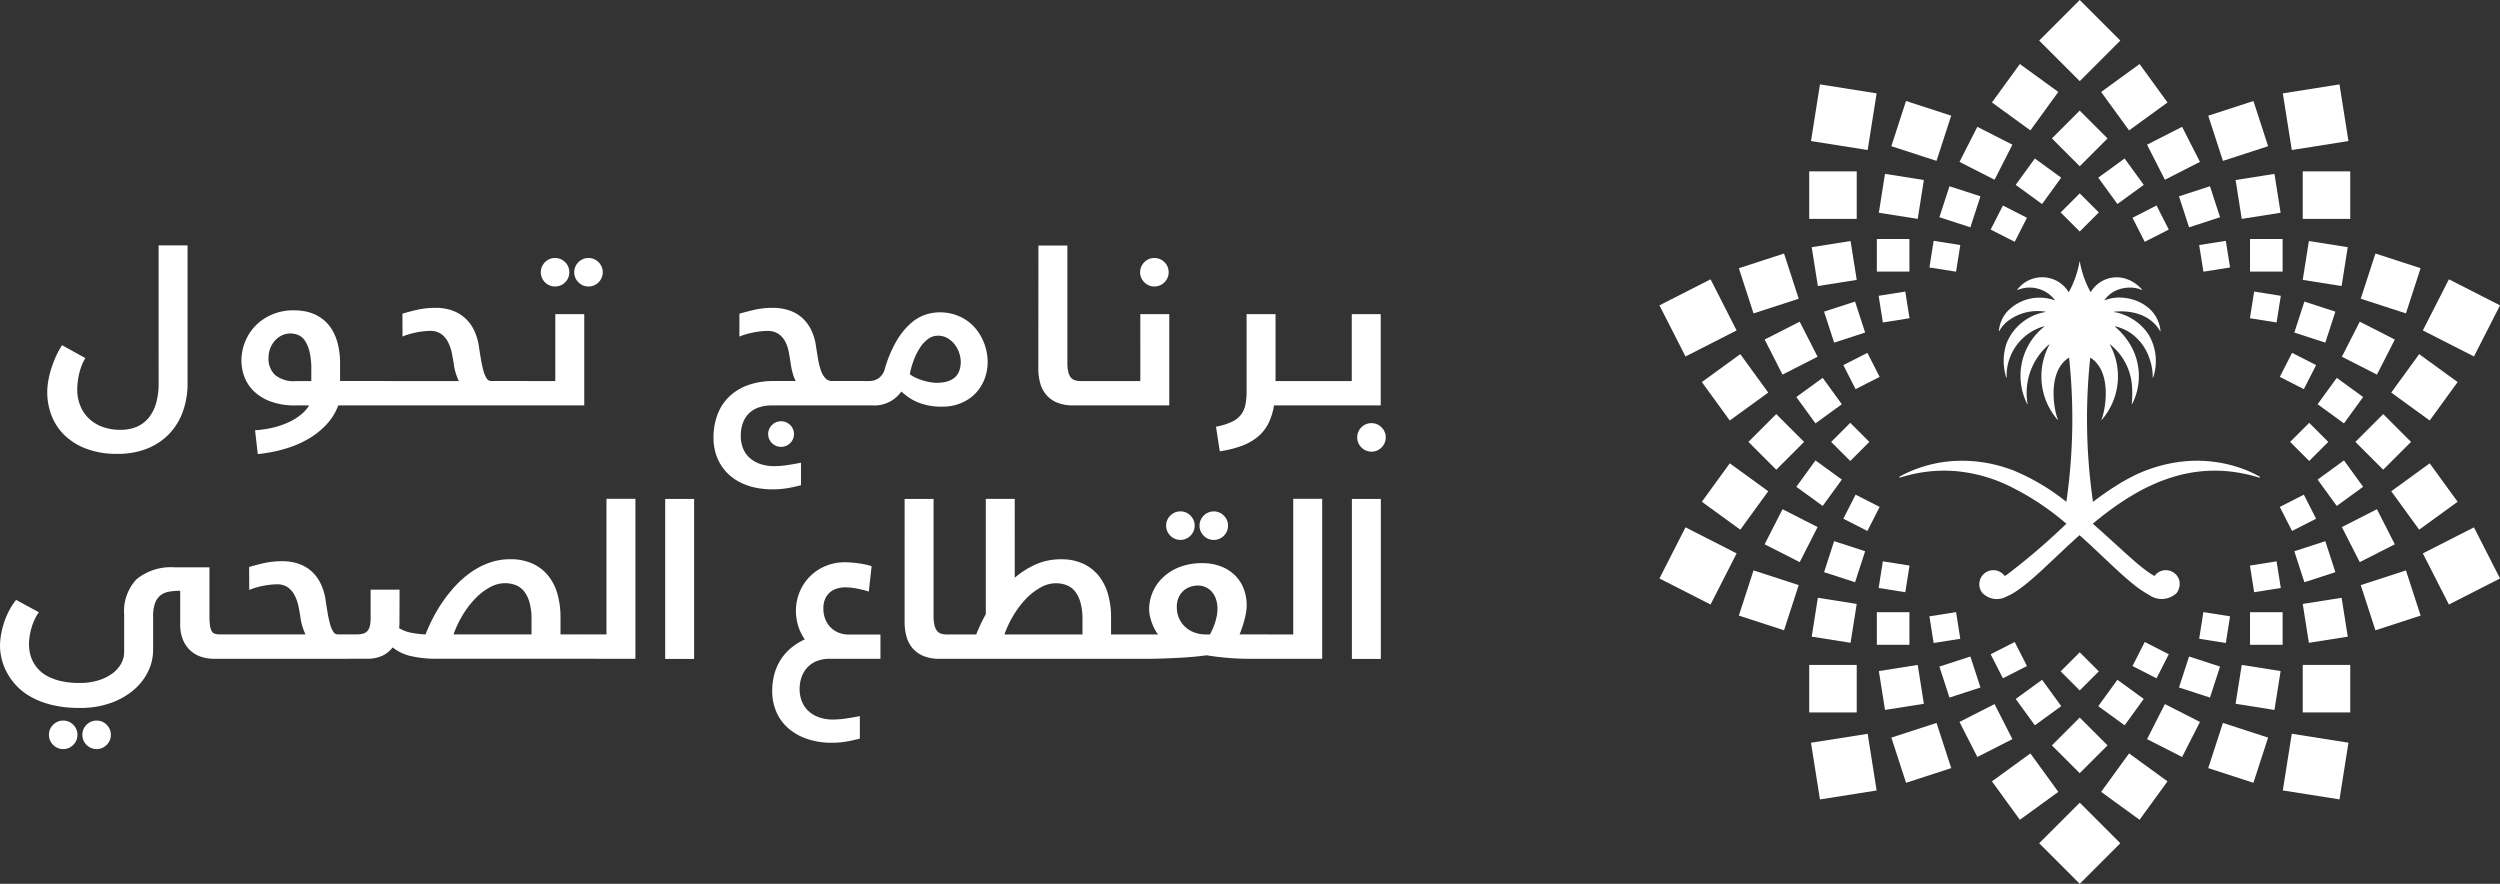 <svg xmlns="http://www.w3.org/2000/svg" width="197.325" height="69.759" viewBox="0 0 197.325 69.759">
  <rect x="0" y="0" width="197.325" height="69.759" fill="#333333" stroke="none"/>
  <g id="Group_3625" data-name="Group 3625" transform="translate(-14374.868 517)">
    <g id="Group_2829" data-name="Group 2829" transform="translate(14505.848 -517)">
      <path id="Path_2113" data-name="Path 2113" d="M-247.994-240.4a9.192,9.192,0,0,0-1.773-.768,10.561,10.561,0,0,0-4.876-.357,11.824,11.824,0,0,0-2.11.545l-.211.076a11.706,11.706,0,0,0-1.118.5q-.477.243-.953.529a23.13,23.13,0,0,0-2.125,1.462,45.708,45.708,0,0,1-.22-11.36.018.018,0,0,1,.027-.012c1.685,1.063,1.212,4.03.859,4.877-.006.017.019.028.031.015a5.247,5.247,0,0,0,.642-5.921c-.01-.015.012-.03.027-.019a4.882,4.882,0,0,1,.76.775,4.615,4.615,0,0,1,.953,2.521,7.345,7.345,0,0,1,0,1.139q-.009.134-.02.254c0,.012.01.016.02.013s.009,0,.012-.006a4.868,4.868,0,0,0-.012-4.436,5.547,5.547,0,0,0-.953-1.306c-.119-.121-.245-.243-.38-.362a.017.017,0,0,1,.015-.03c.127.032.247.067.365.109a3.579,3.579,0,0,1,.953.5,3.985,3.985,0,0,1,1.329,1.792,4.542,4.542,0,0,1,.308,1.64.017.017,0,0,0,.033,0,4.088,4.088,0,0,0-.341-3.351,3.952,3.952,0,0,0-1.329-1.285,4.276,4.276,0,0,0-.953-.427,2.962,2.962,0,0,0-.456-.1c-.019,0-.016-.03,0-.033.157-.015.308-.022.452-.025a4.658,4.658,0,0,1,.953.078,3.484,3.484,0,0,1,1.329.526,2.8,2.8,0,0,1,.891.955c.009.016.033.006.032-.011a2.688,2.688,0,0,0-.924-1.8,3.387,3.387,0,0,0-1.329-.7,3.788,3.788,0,0,0-.953-.137,3.006,3.006,0,0,0-1.19.213.016.016,0,0,1-.019-.024,2.245,2.245,0,0,1,1.209-.859,2.759,2.759,0,0,1,.953-.113,2.145,2.145,0,0,1,.781.184.017.017,0,0,0,.02-.025,2.987,2.987,0,0,0-.8-.65,2.54,2.54,0,0,0-.953-.311,2.388,2.388,0,0,0-2.295,1.139.015.015,0,0,1-.027,0c-.11-.2-.217-.418-.316-.648a7.6,7.6,0,0,1-.521-1.735.014.014,0,0,0-.028,0,7.638,7.638,0,0,1-.523,1.743,6.662,6.662,0,0,1-.315.641.015.015,0,0,1-.027,0,2.453,2.453,0,0,0-4.046-.178.016.016,0,0,0,.018.025,2.5,2.5,0,0,1,2.943.788.016.016,0,0,1-.02.024,3.5,3.5,0,0,0-3.777.937,2.672,2.672,0,0,0-.617,1.485c0,.017.022.027.03.011a2.677,2.677,0,0,1,.587-.72,3.853,3.853,0,0,1,3.04-.815c.019,0,.023.03,0,.033a4.024,4.024,0,0,0-3.042,2.439,4.377,4.377,0,0,0-.035,2.726.016.016,0,0,0,.032,0c0-.025,0-.05,0-.075a4.039,4.039,0,0,1,2.953-3.968.017.017,0,0,1,.014.03,4.949,4.949,0,0,0-1.345,6.1.017.017,0,0,0,.032-.007,5.017,5.017,0,0,1,1.693-4.688c.014-.01.036,0,.027.019a5.243,5.243,0,0,0,.642,5.921c.012.014.037,0,.03-.015-.351-.848-.825-3.814.86-4.877a.017.017,0,0,1,.025.012,45.661,45.661,0,0,1-.218,11.361,17.162,17.162,0,0,0-4.2-2.488c-.174-.066-.346-.126-.516-.181a11.069,11.069,0,0,0-3.963-.564,10.24,10.24,0,0,0-4.093,1.036c-.159.08-.293.153-.4.213a.04.04,0,0,0,.035.071c.122-.038.243-.072.364-.106a11.3,11.3,0,0,1,4.093-.4,12.171,12.171,0,0,1,3.963,1.07,20.912,20.912,0,0,1,4.718,3.076,51.646,51.646,0,0,1-4.718,4.042c-.051.029-.1.059-.151.083a1.1,1.1,0,0,0-1.14-.429,1.1,1.1,0,0,0-.828.818,1.073,1.073,0,0,0,.216.955,1.581,1.581,0,0,0,1.9.278c1.384-.582,3.107-2.418,5.224-4.358.176-.162.354-.323.537-.486.182.161.359.323.536.484.958.878,1.835,1.735,2.639,2.465.33.3.647.578.953.827a8.323,8.323,0,0,0,1.329.923,1.723,1.723,0,0,0,2.11-.046c.033-.028.066-.055.1-.088a1.239,1.239,0,0,0,.216-.955,1.081,1.081,0,0,0-.313-.542,1.1,1.1,0,0,0-.514-.276,1.1,1.1,0,0,0-1.139.429,3.844,3.844,0,0,1-.457-.279,15.486,15.486,0,0,1-1.329-1.074c-.3-.262-.618-.55-.953-.855-.653-.594-1.369-1.252-2.131-1.918a26.564,26.564,0,0,1,2.131-1.614c.312-.21.629-.414.953-.607.431-.258.875-.5,1.329-.713a13.409,13.409,0,0,1,2.11-.809,11.133,11.133,0,0,1,4.876-.3,12.048,12.048,0,0,1,1.738.409.04.04,0,0,0,.035-.071" transform="translate(295.381 278.027)" fill="#fff"/>
      <rect id="Rectangle_571" data-name="Rectangle 571" width="4.528" height="4.528" transform="translate(29.972 66.557) rotate(-45)" fill="#fff"/>
      <rect id="Rectangle_572" data-name="Rectangle 572" width="3.75" height="3.75" transform="translate(6.267 48.589) rotate(-71.995)" fill="#fff"/>
      <rect id="Rectangle_573" data-name="Rectangle 573" width="3.106" height="3.106" transform="matrix(0.156, -0.988, 0.988, 0.156, 17.317, 16.792)" fill="#fff"/>
      <rect id="Rectangle_574" data-name="Rectangle 574" width="3.106" height="3.106" transform="translate(54.93 34.879) rotate(-45)" fill="#fff"/>
      <rect id="Rectangle_575" data-name="Rectangle 575" width="3.106" height="3.106" transform="translate(53.865 28.157) rotate(-63.006)" fill="#fff"/>
      <rect id="Rectangle_576" data-name="Rectangle 576" width="3.106" height="3.106" transform="translate(17.318 52.967) rotate(-9.003)" fill="#fff"/>
      <rect id="Rectangle_577" data-name="Rectangle 577" width="3.106" height="3.106" transform="translate(45.475 14.21) rotate(-9.001)" fill="#fff"/>
      <rect id="Rectangle_578" data-name="Rectangle 578" width="3.106" height="3.105" transform="translate(23.682 56.982) rotate(-26.994)" fill="#fff"/>
      <rect id="Rectangle_579" data-name="Rectangle 579" width="3.106" height="3.106" transform="translate(30.976 10.926) rotate(-45)" fill="#fff"/>
      <rect id="Rectangle_580" data-name="Rectangle 580" width="2.572" height="2.572" transform="matrix(0.588, -0.809, 0.809, 0.588, 28.118, 14.592)" fill="#fff"/>
      <rect id="Rectangle_581" data-name="Rectangle 581" width="2.572" height="2.572" transform="translate(34.635 55.737) rotate(-54.006)" fill="#fff"/>
      <rect id="Rectangle_582" data-name="Rectangle 582" width="2.572" height="2.572" transform="translate(12.994 24.597) rotate(-17.991)" fill="#fff"/>
      <rect id="Rectangle_583" data-name="Rectangle 583" width="2.572" height="2.572" transform="translate(50.111 43.51) rotate(-17.991)" fill="#fff"/>
      <rect id="Rectangle_584" data-name="Rectangle 584" width="2.572" height="2.572" transform="translate(10.804 38.423) rotate(-54.006)" fill="#fff"/>
      <rect id="Rectangle_585" data-name="Rectangle 585" width="4.528" height="4.529" transform="translate(60.255 43.679) rotate(-26.999)" fill="#fff"/>
      <rect id="Rectangle_586" data-name="Rectangle 586" width="4.528" height="4.528" transform="matrix(0.988, -0.156, 0.156, 0.988, 11.962, 58.625)" fill="#fff"/>
      <rect id="Rectangle_587" data-name="Rectangle 587" width="4.528" height="4.528" transform="translate(49.203 7.369) rotate(-9.002)" fill="#fff"/>
      <rect id="Rectangle_588" data-name="Rectangle 588" width="3.75" height="3.75" transform="matrix(0.588, -0.809, 0.809, 0.588, 3.347, 39.604)" fill="#fff"/>
      <rect id="Rectangle_589" data-name="Rectangle 589" width="3.105" height="3.106" transform="translate(23.682 12.778) rotate(-63.006)" fill="#fff"/>
      <rect id="Rectangle_590" data-name="Rectangle 590" width="3.105" height="3.106" transform="translate(8.304 26.799) rotate(-26.994)" fill="#fff"/>
      <rect id="Rectangle_591" data-name="Rectangle 591" width="3.106" height="3.106" transform="translate(30.976 58.833) rotate(-45)" fill="#fff"/>
      <rect id="Rectangle_592" data-name="Rectangle 592" width="2.572" height="2.572" transform="translate(50.111 26.25) rotate(-72.009)" fill="#fff"/>
      <rect id="Rectangle_593" data-name="Rectangle 593" width="2.572" height="2.572" transform="translate(17.159 48.322)" fill="#fff"/>
      <rect id="Rectangle_594" data-name="Rectangle 594" width="4.528" height="4.529" transform="translate(0 24.101) rotate(-26.999)" fill="#fff"/>
      <rect id="Rectangle_595" data-name="Rectangle 595" width="4.529" height="4.528" transform="translate(0 45.658) rotate(-62.994)" fill="#fff"/>
      <rect id="Rectangle_596" data-name="Rectangle 596" width="3.75" height="3.75" transform="translate(18.303 11.539) rotate(-72.007)" fill="#fff"/>
      <rect id="Rectangle_597" data-name="Rectangle 597" width="3.751" height="3.751" transform="translate(43.315 60.627) rotate(-71.998)" fill="#fff"/>
      <rect id="Rectangle_598" data-name="Rectangle 598" width="3.751" height="3.75" transform="translate(55.353 46.182) rotate(-18.002)" fill="#fff"/>
      <rect id="Rectangle_599" data-name="Rectangle 599" width="3.75" height="3.75" transform="translate(57.761 38.774) rotate(-35.999)" fill="#fff"/>
      <rect id="Rectangle_600" data-name="Rectangle 600" width="3.751" height="3.75" transform="matrix(0.309, -0.951, 0.951, 0.309, 55.353, 23.578)" fill="#fff"/>
      <rect id="Rectangle_601" data-name="Rectangle 601" width="3.75" height="3.75" transform="translate(50.775 13.526)" fill="#fff"/>
      <rect id="Rectangle_602" data-name="Rectangle 602" width="3.75" height="3.751" transform="matrix(0.951, -0.309, 0.309, 0.951, 18.305, 58.219)" fill="#fff"/>
      <rect id="Rectangle_603" data-name="Rectangle 603" width="3.75" height="3.75" transform="translate(34.863 62.502) rotate(-54.009)" fill="#fff"/>
      <rect id="Rectangle_604" data-name="Rectangle 604" width="3.106" height="3.106" transform="translate(8.304 42.96) rotate(-63.006)" fill="#fff"/>
      <rect id="Rectangle_605" data-name="Rectangle 605" width="2.572" height="2.572" transform="translate(17.159 18.864)" fill="#fff"/>
      <rect id="Rectangle_606" data-name="Rectangle 606" width="2.572" height="2.572" transform="translate(10.804 31.336) rotate(-35.994)" fill="#fff"/>
      <rect id="Rectangle_607" data-name="Rectangle 607" width="2.572" height="2.572" transform="translate(41.008 15.495) rotate(-18.004)" fill="#fff"/>
      <rect id="Rectangle_608" data-name="Rectangle 608" width="2.572" height="2.572" transform="translate(34.635 14.022) rotate(-35.994)" fill="#fff"/>
      <rect id="Rectangle_609" data-name="Rectangle 609" width="2.13" height="2.129" transform="translate(46.607 44.64) rotate(-9)" fill="#fff"/>
      <rect id="Rectangle_610" data-name="Rectangle 610" width="2.13" height="2.13" transform="matrix(0.707, -0.707, 0.707, 0.707, 49.779, 34.88)" fill="#fff"/>
      <rect id="Rectangle_611" data-name="Rectangle 611" width="4.528" height="4.528" transform="translate(60.255 26.08) rotate(-62.994)" fill="#fff"/>
      <rect id="Rectangle_612" data-name="Rectangle 612" width="3.75" height="3.75" transform="translate(50.775 52.482)" fill="#fff"/>
      <rect id="Rectangle_613" data-name="Rectangle 613" width="3.75" height="3.751" transform="translate(6.267 21.17) rotate(-18.002)" fill="#fff"/>
      <rect id="Rectangle_614" data-name="Rectangle 614" width="3.75" height="3.75" transform="translate(43.317 9.132) rotate(-18.005)" fill="#fff"/>
      <rect id="Rectangle_615" data-name="Rectangle 615" width="3.75" height="3.75" transform="translate(26.244 8.087) rotate(-54.001)" fill="#fff"/>
      <rect id="Rectangle_616" data-name="Rectangle 616" width="3.105" height="3.106" transform="matrix(0.891, -0.454, 0.454, 0.891, 53.865, 41.602)" fill="#fff"/>
      <rect id="Rectangle_617" data-name="Rectangle 617" width="3.106" height="3.106" transform="translate(7.024 34.879) rotate(-45)" fill="#fff"/>
      <rect id="Rectangle_618" data-name="Rectangle 618" width="2.572" height="2.572" transform="matrix(0.809, -0.588, 0.588, 0.809, 51.948, 37.853)" fill="#fff"/>
      <rect id="Rectangle_619" data-name="Rectangle 619" width="2.572" height="2.572" transform="translate(22.096 52.613) rotate(-18.004)" fill="#fff"/>
      <rect id="Rectangle_620" data-name="Rectangle 620" width="2.13" height="2.13" transform="translate(31.667 52.991) rotate(-45)" fill="#fff"/>
      <rect id="Rectangle_621" data-name="Rectangle 621" width="2.129" height="2.13" transform="translate(21.309 21.111) rotate(-80.997)" fill="#fff"/>
      <rect id="Rectangle_622" data-name="Rectangle 622" width="2.13" height="2.13" transform="translate(14.515 40.942) rotate(-63.004)" fill="#fff"/>
      <rect id="Rectangle_623" data-name="Rectangle 623" width="3.75" height="3.75" transform="translate(11.821 13.526)" fill="#fff"/>
      <rect id="Rectangle_624" data-name="Rectangle 624" width="3.75" height="3.75" transform="translate(34.863 7.258) rotate(-35.999)" fill="#fff"/>
      <rect id="Rectangle_625" data-name="Rectangle 625" width="3.105" height="3.106" transform="translate(38.486 58.34) rotate(-63.017)" fill="#fff"/>
      <rect id="Rectangle_626" data-name="Rectangle 626" width="3.106" height="3.105" transform="translate(12.018 50.25) rotate(-80.999)" fill="#fff"/>
      <rect id="Rectangle_627" data-name="Rectangle 627" width="3.105" height="3.105" transform="translate(50.775 22.091) rotate(-80.997)" fill="#fff"/>
      <rect id="Rectangle_628" data-name="Rectangle 628" width="2.572" height="2.572" transform="translate(46.615 48.322)" fill="#fff"/>
      <rect id="Rectangle_629" data-name="Rectangle 629" width="2.572" height="2.572" transform="translate(51.948 31.906) rotate(-54.006)" fill="#fff"/>
      <rect id="Rectangle_630" data-name="Rectangle 630" width="2.572" height="2.572" transform="matrix(0.809, -0.588, 0.588, 0.809, 28.119, 55.167)" fill="#fff"/>
      <rect id="Rectangle_631" data-name="Rectangle 631" width="2.13" height="2.13" transform="translate(26.143 18.12) rotate(-63.004)" fill="#fff"/>
      <rect id="Rectangle_632" data-name="Rectangle 632" width="2.13" height="2.13" transform="translate(37.337 52.571) rotate(-63.004)" fill="#fff"/>
      <rect id="Rectangle_633" data-name="Rectangle 633" width="2.13" height="2.13" transform="matrix(0.156, -0.988, 0.988, 0.156, 42.601, 50.418)" fill="#fff"/>
      <rect id="Rectangle_634" data-name="Rectangle 634" width="2.13" height="2.13" transform="translate(14.515 28.817) rotate(-26.996)" fill="#fff"/>
      <rect id="Rectangle_635" data-name="Rectangle 635" width="2.13" height="2.13" transform="matrix(0.891, -0.454, 0.454, 0.891, 48.965, 40.011)" fill="#fff"/>
      <rect id="Rectangle_636" data-name="Rectangle 636" width="2.13" height="2.13" transform="translate(17.301 46.41) rotate(-80.981)" fill="#fff"/>
      <rect id="Rectangle_637" data-name="Rectangle 637" width="2.13" height="2.129" transform="translate(42.601 19.342) rotate(-9.019)" fill="#fff"/>
      <rect id="Rectangle_638" data-name="Rectangle 638" width="2.13" height="2.13" transform="translate(26.143 51.64) rotate(-27.011)" fill="#fff"/>
      <rect id="Rectangle_639" data-name="Rectangle 639" width="4.528" height="4.528" transform="translate(11.962 11.133) rotate(-80.998)" fill="#fff"/>
      <rect id="Rectangle_640" data-name="Rectangle 640" width="4.528" height="4.528" transform="matrix(0.156, -0.988, 0.988, 0.156, 49.203, 62.389)" fill="#fff"/>
      <rect id="Rectangle_641" data-name="Rectangle 641" width="4.528" height="4.528" transform="translate(29.972 3.202) rotate(-45)" fill="#fff"/>
      <rect id="Rectangle_642" data-name="Rectangle 642" width="3.75" height="3.75" transform="translate(3.347 30.156) rotate(-35.999)" fill="#fff"/>
      <rect id="Rectangle_643" data-name="Rectangle 643" width="3.75" height="3.75" transform="matrix(0.588, -0.809, 0.809, 0.588, 57.761, 30.986)" fill="#fff"/>
      <rect id="Rectangle_644" data-name="Rectangle 644" width="3.75" height="3.75" transform="translate(11.821 52.483)" fill="#fff"/>
      <rect id="Rectangle_645" data-name="Rectangle 645" width="3.75" height="3.75" transform="translate(26.244 61.672) rotate(-35.999)" fill="#fff"/>
      <rect id="Rectangle_646" data-name="Rectangle 646" width="3.106" height="3.106" transform="translate(45.475 55.549) rotate(-80.997)" fill="#fff"/>
      <rect id="Rectangle_647" data-name="Rectangle 647" width="3.106" height="3.105" transform="translate(12.018 19.51) rotate(-9.001)" fill="#fff"/>
      <rect id="Rectangle_648" data-name="Rectangle 648" width="3.106" height="3.106" transform="matrix(0.988, -0.156, 0.156, 0.988, 50.775, 47.668)" fill="#fff"/>
      <rect id="Rectangle_649" data-name="Rectangle 649" width="3.105" height="3.105" transform="translate(38.486 11.42) rotate(-26.993)" fill="#fff"/>
      <rect id="Rectangle_650" data-name="Rectangle 650" width="2.572" height="2.572" transform="translate(22.096 17.147) rotate(-72.009)" fill="#fff"/>
      <rect id="Rectangle_651" data-name="Rectangle 651" width="2.572" height="2.572" transform="translate(41.008 54.264) rotate(-72.009)" fill="#fff"/>
      <rect id="Rectangle_652" data-name="Rectangle 652" width="2.572" height="2.572" transform="translate(12.994 45.161) rotate(-71.996)" fill="#fff"/>
      <rect id="Rectangle_653" data-name="Rectangle 653" width="2.572" height="2.572" transform="translate(46.615 18.865)" fill="#fff"/>
      <rect id="Rectangle_654" data-name="Rectangle 654" width="2.13" height="2.13" transform="matrix(0.707, -0.707, 0.707, 0.707, 31.667, 16.768)" fill="#fff"/>
      <rect id="Rectangle_655" data-name="Rectangle 655" width="2.13" height="2.13" transform="translate(17.301 23.348) rotate(-9)" fill="#fff"/>
      <rect id="Rectangle_656" data-name="Rectangle 656" width="2.13" height="2.13" transform="translate(13.554 34.88) rotate(-45)" fill="#fff"/>
      <rect id="Rectangle_657" data-name="Rectangle 657" width="2.13" height="2.13" transform="matrix(0.454, -0.891, 0.891, 0.454, 48.965, 29.748)" fill="#fff"/>
      <rect id="Rectangle_658" data-name="Rectangle 658" width="2.13" height="2.13" transform="translate(46.607 25.118) rotate(-80.981)" fill="#fff"/>
      <rect id="Rectangle_659" data-name="Rectangle 659" width="2.13" height="2.13" transform="matrix(0.988, -0.156, 0.156, 0.988, 21.309, 48.647)" fill="#fff"/>
      <rect id="Rectangle_660" data-name="Rectangle 660" width="2.13" height="2.13" transform="translate(37.337 17.188) rotate(-26.996)" fill="#fff"/>
    </g>
    <path id="Path_2949" data-name="Path 2949" d="M-97.613-12.63h2.285V-1.749A6.477,6.477,0,0,1-95.7.488a4.987,4.987,0,0,1-1.086,1.767A4.921,4.921,0,0,1-98.525,3.41a6.179,6.179,0,0,1-2.327.413,6.853,6.853,0,0,1-2.458-.4,4.978,4.978,0,0,1-1.728-1.072A4.331,4.331,0,0,1-106.063.8a5.089,5.089,0,0,1-.339-1.846,5.28,5.28,0,0,1,.088-.936,7.432,7.432,0,0,1,.246-.976,8.842,8.842,0,0,1,.369-.949,6.292,6.292,0,0,1,.466-.848l1.837,1.02a3.337,3.337,0,0,0-.268.532,4.863,4.863,0,0,0-.2.624,5.714,5.714,0,0,0-.127.668,5.085,5.085,0,0,0-.044.655,3.408,3.408,0,0,0,.224,1.239,2.88,2.88,0,0,0,.655,1.011,3.08,3.08,0,0,0,1.068.681,3.979,3.979,0,0,0,1.463.25,3.194,3.194,0,0,0,1.31-.25,2.466,2.466,0,0,0,.94-.725,3.261,3.261,0,0,0,.571-1.156,5.652,5.652,0,0,0,.193-1.542ZM-86.8,0a5.5,5.5,0,0,1-2-.321,3.773,3.773,0,0,1-1.323-.831,3.082,3.082,0,0,1-.729-1.134,3.6,3.6,0,0,1-.224-1.222,4.015,4.015,0,0,1,.294-1.525,3.879,3.879,0,0,1,.835-1.274,4.006,4.006,0,0,1,1.305-.875,4.339,4.339,0,0,1,1.714-.325,4.921,4.921,0,0,1,.809.07,3.394,3.394,0,0,1,.826.25,3.153,3.153,0,0,1,.765.488,3.033,3.033,0,0,1,.637.778A4.218,4.218,0,0,1-83.454-4.8a6.272,6.272,0,0,1,.163,1.512v1.362H-79.7V0h-3.731a4.531,4.531,0,0,1-.927,1.5A6.2,6.2,0,0,1-85.8,2.646a8.329,8.329,0,0,1-1.846.782,11.779,11.779,0,0,1-2.14.413L-90,1.96A8.154,8.154,0,0,0-88.5,1.731a6.448,6.448,0,0,0,1.226-.439A4.5,4.5,0,0,0-86.345.7a2.791,2.791,0,0,0,.611-.7Zm1.239-1.925v-.844A6.114,6.114,0,0,0-85.7-4.241a2.622,2.622,0,0,0-.378-.888,1.192,1.192,0,0,0-.532-.435,1.686,1.686,0,0,0-.606-.114,1.556,1.556,0,0,0-.646.141,1.7,1.7,0,0,0-.549.4,1.984,1.984,0,0,0-.382.611,2.066,2.066,0,0,0-.145.787,1.748,1.748,0,0,0,.514,1.332,2.294,2.294,0,0,0,1.622.488Zm7.194-5.317q.615-.185,1.23-.321A6.448,6.448,0,0,1-75.746-7.7a3.789,3.789,0,0,1,1.354.224,3,3,0,0,1,1.011.624A3.124,3.124,0,0,1-72.7-5.9a4.534,4.534,0,0,1,.365,1.213q.079.545.163,1.042a8.856,8.856,0,0,0,.189.879,2.286,2.286,0,0,0,.25.611.419.419,0,0,0,.356.229h2.826V0H-79.7V-1.925h5.783a4.739,4.739,0,0,1-.22-.554,4.051,4.051,0,0,1-.158-.65q-.07-.492-.171-.984A3.408,3.408,0,0,0-74.77-5a1.809,1.809,0,0,0-.536-.637,1.447,1.447,0,0,0-.879-.246q-.185,0-.448.026t-.558.079a6.121,6.121,0,0,0-.6.141,4.648,4.648,0,0,0-.571.2ZM-68.552,0V-1.925h2.25V-7.207h2.285V0Zm3.744-10.512a1.09,1.09,0,0,1,.088-.439,1.143,1.143,0,0,1,.242-.356,1.143,1.143,0,0,1,.356-.242,1.09,1.09,0,0,1,.439-.088,1.09,1.09,0,0,1,.439.088,1.143,1.143,0,0,1,.356.242,1.143,1.143,0,0,1,.242.356,1.09,1.09,0,0,1,.088.439,1.09,1.09,0,0,1-.088.439,1.143,1.143,0,0,1-.242.356,1.143,1.143,0,0,1-.356.242,1.09,1.09,0,0,1-.439.088,1.09,1.09,0,0,1-.439-.088,1.143,1.143,0,0,1-.356-.242,1.143,1.143,0,0,1-.242-.356A1.09,1.09,0,0,1-64.807-10.512Zm-2.637,0a1.09,1.09,0,0,1,.088-.439,1.143,1.143,0,0,1,.242-.356,1.143,1.143,0,0,1,.356-.242,1.09,1.09,0,0,1,.439-.088,1.09,1.09,0,0,1,.439.088,1.143,1.143,0,0,1,.356.242,1.143,1.143,0,0,1,.242.356,1.09,1.09,0,0,1,.088.439,1.09,1.09,0,0,1-.088.439,1.143,1.143,0,0,1-.242.356,1.143,1.143,0,0,1-.356.242,1.09,1.09,0,0,1-.439.088,1.09,1.09,0,0,1-.439-.088,1.143,1.143,0,0,1-.356-.242,1.143,1.143,0,0,1-.242-.356A1.09,1.09,0,0,1-67.444-10.512ZM-49.215,0a3.157,3.157,0,0,0-1,.149A2.073,2.073,0,0,0-50.986.6a1.99,1.99,0,0,0-.5.756,2.953,2.953,0,0,0-.176,1.063,2.671,2.671,0,0,0,.154.905,1.99,1.99,0,0,0,.483.756,2.381,2.381,0,0,0,.835.519,3.384,3.384,0,0,0,1.208.193,7.044,7.044,0,0,0,.971-.079q.558-.079,1.1-.193V6.3q-.325.079-.6.141t-.532.1q-.259.04-.514.062t-.554.022a6.511,6.511,0,0,1-1.538-.167A4.74,4.74,0,0,1-51.848,6a3.819,3.819,0,0,1-.9-.686,3.765,3.765,0,0,1-.611-.839,3.769,3.769,0,0,1-.347-.932,4.312,4.312,0,0,1-.11-.958A5.129,5.129,0,0,1-53.474.655a3.814,3.814,0,0,1,.962-1.411,4.2,4.2,0,0,1,1.494-.87,5.954,5.954,0,0,1,1.942-.3h1.749a3.044,3.044,0,0,1-.224-.567,6.424,6.424,0,0,1-.18-.875q-.062-.413-.145-.857a2.894,2.894,0,0,0-.277-.813,1.684,1.684,0,0,0-.532-.606,1.557,1.557,0,0,0-.91-.237,4.3,4.3,0,0,0-.431.026q-.255.026-.545.079t-.6.136a4.642,4.642,0,0,0-.6.207V-7.242q.615-.176,1.235-.316A6.269,6.269,0,0,1-49.145-7.7a3.984,3.984,0,0,1,1.34.211,2.913,2.913,0,0,1,1.02.606,3.139,3.139,0,0,1,.694.954,4.22,4.22,0,0,1,.365,1.252q.079.519.163,1.015a5.327,5.327,0,0,0,.22.883,1.806,1.806,0,0,0,.347.62.7.7,0,0,0,.545.233h2.5V0ZM-49.5,2.26a.971.971,0,0,1,.079-.394,1.023,1.023,0,0,1,.218-.319,1.032,1.032,0,0,1,.321-.217.989.989,0,0,1,.4-.079.989.989,0,0,1,.4.079,1.031,1.031,0,0,1,.321.217,1.025,1.025,0,0,1,.218.319.971.971,0,0,1,.079.394.971.971,0,0,1-.079.394,1.025,1.025,0,0,1-.218.319,1.031,1.031,0,0,1-.321.217.989.989,0,0,1-.4.079.989.989,0,0,1-.4-.079,1.032,1.032,0,0,1-.321-.217,1.023,1.023,0,0,1-.218-.319A.972.972,0,0,1-49.5,2.26ZM-35.781.1a5.289,5.289,0,0,1-1.112-.105,4.623,4.623,0,0,1-.879-.277,3.616,3.616,0,0,1-.686-.387q-.294-.215-.532-.426A2.6,2.6,0,0,1-41.257,0h-.694c-.141,0-.343-.022-.343-.022l-.048-1.868a3.029,3.029,0,0,1,.391-.035h.422a1.281,1.281,0,0,0,.756-.229,1.3,1.3,0,0,0,.475-.712,9.612,9.612,0,0,1,.984-2.316,5.513,5.513,0,0,1,1.143-1.362,3.3,3.3,0,0,1,1.156-.642,3.751,3.751,0,0,1,1.024-.163,3.882,3.882,0,0,1,1.187.171,3.7,3.7,0,0,1,.962.461,3.4,3.4,0,0,1,.738.677,4.12,4.12,0,0,1,.519.822,4.16,4.16,0,0,1,.308.9,4.166,4.166,0,0,1,.1.892,3.724,3.724,0,0,1-.237,1.318,3.383,3.383,0,0,1-.694,1.125A3.353,3.353,0,0,1-34.238-.2,3.812,3.812,0,0,1-35.781.1ZM-34.3-3.454a2.179,2.179,0,0,0-.114-.664,2.27,2.27,0,0,0-.343-.664,1.988,1.988,0,0,0-.567-.514,1.463,1.463,0,0,0-.778-.207,1.293,1.293,0,0,0-.778.259,2.581,2.581,0,0,0-.633.681A4.962,4.962,0,0,0-38-3.595a7.039,7.039,0,0,0-.321,1.116,1.446,1.446,0,0,0,.352.237,3.836,3.836,0,0,0,.536.224,5.2,5.2,0,0,0,.62.167,3.037,3.037,0,0,0,.611.066,3.081,3.081,0,0,0,.782-.092,1.623,1.623,0,0,0,.6-.29,1.257,1.257,0,0,0,.382-.514A2.012,2.012,0,0,0-34.3-3.454Zm6.131-9.167h2.285V-3.4a3.307,3.307,0,0,0,.066.725,1.178,1.178,0,0,0,.193.453.665.665,0,0,0,.325.233,1.461,1.461,0,0,0,.461.066h.431V0H-25.4a3.371,3.371,0,0,1-1.261-.211A2.254,2.254,0,0,1-27.519-.8a2.378,2.378,0,0,1-.5-.923,4.229,4.229,0,0,1-.158-1.191Zm8.029,2.109a1.09,1.09,0,0,1,.088-.439,1.143,1.143,0,0,1,.242-.356,1.143,1.143,0,0,1,.356-.242,1.09,1.09,0,0,1,.439-.088,1.09,1.09,0,0,1,.439.088,1.143,1.143,0,0,1,.356.242,1.143,1.143,0,0,1,.242.356,1.09,1.09,0,0,1,.088.439,1.09,1.09,0,0,1-.088.439,1.143,1.143,0,0,1-.242.356,1.143,1.143,0,0,1-.356.242,1.09,1.09,0,0,1-.439.088,1.09,1.09,0,0,1-.439-.088,1.143,1.143,0,0,1-.356-.242,1.143,1.143,0,0,1-.242-.356A1.09,1.09,0,0,1-20.145-10.512ZM-24.412,0V-1.925h4.285V-7.207h2.285V0Zm10.257,1.679A5.207,5.207,0,0,0-12.916,1.3a1.989,1.989,0,0,0,.734-.567,1.91,1.91,0,0,0,.352-.8,5.544,5.544,0,0,0,.092-1.077V-7.207h2.285v5.282h1.767V0h-1.89a4.88,4.88,0,0,1-.461,1.459A3.311,3.311,0,0,1-10.885,2.5a4.391,4.391,0,0,1-1.261.7,8.732,8.732,0,0,1-1.709.422ZM-7.687,0V-1.925h4.25V-7.207h2.285V0Zm4.681,2.522a1.09,1.09,0,0,1,.088-.439,1.143,1.143,0,0,1,.242-.356,1.143,1.143,0,0,1,.356-.242A1.09,1.09,0,0,1-1.881,1.4a1.09,1.09,0,0,1,.439.088,1.143,1.143,0,0,1,.356.242,1.143,1.143,0,0,1,.242.356,1.09,1.09,0,0,1,.088.439,1.09,1.09,0,0,1-.088.439,1.143,1.143,0,0,1-.242.356,1.143,1.143,0,0,1-.356.242,1.09,1.09,0,0,1-.439.088A1.09,1.09,0,0,1-2.32,3.56a1.143,1.143,0,0,1-.356-.242,1.143,1.143,0,0,1-.242-.356A1.09,1.09,0,0,1-3.006,2.522ZM-100.332,16.5a3.661,3.661,0,0,1,.984-2.786,4.28,4.28,0,0,1,3.032-.932H-93.6V16.6a5.476,5.476,0,0,0,.044.782,1.18,1.18,0,0,0,.141.444.452.452,0,0,0,.259.2,1.421,1.421,0,0,0,.4.048h.976a1.669,1.669,0,0,1,.387.035.38.38,0,0,1,.207.114.364.364,0,0,1,.079.2,2.639,2.639,0,0,1,.013.286v.615a1.928,1.928,0,0,1-.026.36.354.354,0,0,1-.105.2.412.412,0,0,1-.211.092,2.161,2.161,0,0,1-.343.022h-1.477a3.244,3.244,0,0,1-.971-.149,2.317,2.317,0,0,1-.853-.479,2.4,2.4,0,0,1-.6-.848,3.133,3.133,0,0,1-.229-1.266V14.63a4.891,4.891,0,0,0-.9.075,1.481,1.481,0,0,0-.674.3,1.389,1.389,0,0,0-.42.624,3.158,3.158,0,0,0-.144,1.05v2.628a3.875,3.875,0,0,1-.391,1.683,4.46,4.46,0,0,1-1.135,1.463,5.771,5.771,0,0,1-1.816,1.033,7.084,7.084,0,0,1-2.436.391,9.078,9.078,0,0,1-2.26-.25,6.547,6.547,0,0,1-1.667-.659,4.684,4.684,0,0,1-1.161-.932,4.924,4.924,0,0,1-.73-1.063,4.475,4.475,0,0,1-.378-1.059,4.475,4.475,0,0,1-.11-.914,5.345,5.345,0,0,1,.1-1.006,6.8,6.8,0,0,1,.264-.98,5.908,5.908,0,0,1,.4-.9,5.489,5.489,0,0,1,.505-.765l1.8.976a3.291,3.291,0,0,0-.321.541,4.486,4.486,0,0,0-.246.637,5.345,5.345,0,0,0-.158.681,4.14,4.14,0,0,0-.057.672,3.528,3.528,0,0,0,.062.628,2.659,2.659,0,0,0,.224.677,2.774,2.774,0,0,0,.448.655,2.706,2.706,0,0,0,.734.558,4.319,4.319,0,0,0,1.072.387,6.591,6.591,0,0,0,1.477.145,4.841,4.841,0,0,0,1.468-.207,3.7,3.7,0,0,0,1.1-.545,2.4,2.4,0,0,0,.69-.778,1.883,1.883,0,0,0,.237-.905Zm-3.3,9.5a1.09,1.09,0,0,1,.088-.439,1.143,1.143,0,0,1,.242-.356,1.143,1.143,0,0,1,.356-.242,1.09,1.09,0,0,1,.439-.088,1.09,1.09,0,0,1,.439.088,1.143,1.143,0,0,1,.356.242,1.143,1.143,0,0,1,.242.356,1.09,1.09,0,0,1,.088.439,1.09,1.09,0,0,1-.088.439,1.143,1.143,0,0,1-.242.356,1.143,1.143,0,0,1-.356.242,1.09,1.09,0,0,1-.439.088,1.09,1.09,0,0,1-.439-.088,1.143,1.143,0,0,1-.356-.242,1.143,1.143,0,0,1-.242-.356A1.09,1.09,0,0,1-103.628,26Zm-2.637,0a1.09,1.09,0,0,1,.088-.439,1.143,1.143,0,0,1,.242-.356,1.143,1.143,0,0,1,.356-.242,1.09,1.09,0,0,1,.439-.088,1.09,1.09,0,0,1,.439.088,1.143,1.143,0,0,1,.356.242,1.143,1.143,0,0,1,.242.356,1.09,1.09,0,0,1,.088.439,1.09,1.09,0,0,1-.088.439,1.143,1.143,0,0,1-.242.356,1.143,1.143,0,0,1-.356.242,1.09,1.09,0,0,1-.439.088,1.09,1.09,0,0,1-.439-.088,1.143,1.143,0,0,1-.356-.242,1.143,1.143,0,0,1-.242-.356A1.09,1.09,0,0,1-106.265,26Zm15.8-13.245q.615-.185,1.23-.321a6.448,6.448,0,0,1,1.389-.136,3.789,3.789,0,0,1,1.354.224,3,3,0,0,1,1.011.624,3.124,3.124,0,0,1,.681.954,4.534,4.534,0,0,1,.365,1.213q.079.545.163,1.042a8.856,8.856,0,0,0,.189.879,2.286,2.286,0,0,0,.25.611.419.419,0,0,0,.356.229h.826a1.669,1.669,0,0,1,.387.035.38.38,0,0,1,.207.114.364.364,0,0,1,.079.2,2.639,2.639,0,0,1,.013.286v.615a1.928,1.928,0,0,1-.026.36.354.354,0,0,1-.105.2.412.412,0,0,1-.211.092,2.161,2.161,0,0,1-.343.022H-91.8a2.161,2.161,0,0,1-.343-.022.412.412,0,0,1-.211-.092.354.354,0,0,1-.105-.2,1.928,1.928,0,0,1-.026-.36v-.615a2.639,2.639,0,0,1,.013-.286.364.364,0,0,1,.079-.2.377.377,0,0,1,.2-.114,1.659,1.659,0,0,1,.391-.035h5.783a4.739,4.739,0,0,1-.22-.554,4.051,4.051,0,0,1-.158-.65q-.07-.492-.171-.984a3.408,3.408,0,0,0-.3-.883,1.809,1.809,0,0,0-.536-.637,1.447,1.447,0,0,0-.879-.246q-.185,0-.448.026t-.558.079a6.121,6.121,0,0,0-.6.141,4.648,4.648,0,0,0-.571.2Zm11.867,4.351a4.3,4.3,0,0,1-.026.475,3.025,3.025,0,0,0,1.034.378,7.825,7.825,0,0,0,1.052.114,13.026,13.026,0,0,1,.541-1.208,12.084,12.084,0,0,1,.775-1.314,10.972,10.972,0,0,1,1.008-1.274,7.74,7.74,0,0,1,1.232-1.09,6.12,6.12,0,0,1,1.452-.76,4.843,4.843,0,0,1,1.672-.286,4.147,4.147,0,0,1,1.778.352,3.4,3.4,0,0,1,1.237.967,4.058,4.058,0,0,1,.722,1.45,6.674,6.674,0,0,1,.233,1.8v1.362h1.564a1.669,1.669,0,0,1,.387.035.38.38,0,0,1,.207.114.364.364,0,0,1,.079.2,2.639,2.639,0,0,1,.013.286v.615a1.928,1.928,0,0,1-.026.36.354.354,0,0,1-.105.2.412.412,0,0,1-.211.092,2.161,2.161,0,0,1-.343.022H-75.629a9.016,9.016,0,0,1-2.053-.207,3.487,3.487,0,0,1-1.455-.69,2.251,2.251,0,0,1-.8.65,2.764,2.764,0,0,1-1.24.246h-1.485a2.161,2.161,0,0,1-.343-.022.412.412,0,0,1-.211-.092.354.354,0,0,1-.105-.2,1.928,1.928,0,0,1-.026-.36v-.615a2.639,2.639,0,0,1,.013-.286.364.364,0,0,1,.079-.2.377.377,0,0,1,.2-.114,1.659,1.659,0,0,1,.391-.035h.7a1.754,1.754,0,0,0,.5-.062.7.7,0,0,0,.334-.207.921.921,0,0,0,.189-.391,2.588,2.588,0,0,0,.062-.615V14.542h2.285Zm10.424-.211a4.818,4.818,0,0,0-.167-1.371,2.425,2.425,0,0,0-.448-.883,1.576,1.576,0,0,0-.668-.47,2.37,2.37,0,0,0-.817-.141,2.488,2.488,0,0,0-1.19.325,4.772,4.772,0,0,0-1.142.879,7.221,7.221,0,0,0-.988,1.288,8.283,8.283,0,0,0-.738,1.551h6.157Zm3.825,3.1a2.161,2.161,0,0,1-.343-.022.412.412,0,0,1-.211-.092.354.354,0,0,1-.105-.2,1.928,1.928,0,0,1-.026-.36v-.615a2.639,2.639,0,0,1,.013-.286.364.364,0,0,1,.079-.2.377.377,0,0,1,.2-.114,1.659,1.659,0,0,1,.391-.035h2.092V7.37h2.285V20ZM-57.63,7.379h2.285v12.63H-57.63Zm8.449,15.205A5.107,5.107,0,0,1-49,21.169a4.132,4.132,0,0,1,.523-1.151,4.012,4.012,0,0,1,.813-.9,4.815,4.815,0,0,1,1.055-.65,3.765,3.765,0,0,1-.562-1.2,4.4,4.4,0,0,1-.141-1.033,3.909,3.909,0,0,1,.286-1.485,3.783,3.783,0,0,1,.8-1.23A3.792,3.792,0,0,1-45,12.688a3.925,3.925,0,0,1,1.573-.308q.2,0,.483.022t.576.062q.294.04.571.1a3.054,3.054,0,0,1,.461.127l-.22,2a9.254,9.254,0,0,0-1.015-.25,4.833,4.833,0,0,0-.857-.083,2.313,2.313,0,0,0-.584.079,1.568,1.568,0,0,0-.554.268,1.431,1.431,0,0,0-.413.514,1.821,1.821,0,0,0-.163.817,2.252,2.252,0,0,0,.145.822,1.912,1.912,0,0,0,.409.646,1.869,1.869,0,0,0,.633.426,2.105,2.105,0,0,0,.817.154h2.5V20H-44.69a2.606,2.606,0,0,0-.936.163,2.078,2.078,0,0,0-.738.475,2.139,2.139,0,0,0-.483.76,2.839,2.839,0,0,0-.171,1.02,2.6,2.6,0,0,0,.149.866,2.08,2.08,0,0,0,.47.76,2.368,2.368,0,0,0,.826.541,3.242,3.242,0,0,0,1.226.207,7.044,7.044,0,0,0,.971-.079q.558-.079,1.112-.193V26.3q-.325.079-.6.141t-.523.1q-.25.04-.5.062t-.519.022a5.976,5.976,0,0,1-2.149-.347,4.345,4.345,0,0,1-1.485-.914,3.59,3.59,0,0,1-.866-1.3A4.1,4.1,0,0,1-49.181,22.584ZM-38.73,7.379h2.285V16.6a3.307,3.307,0,0,0,.066.725,1.178,1.178,0,0,0,.193.453.665.665,0,0,0,.325.233,1.461,1.461,0,0,0,.461.066h.431a1.669,1.669,0,0,1,.387.035.38.38,0,0,1,.207.114.364.364,0,0,1,.079.2,2.639,2.639,0,0,1,.013.286v.615a1.928,1.928,0,0,1-.026.36.354.354,0,0,1-.105.2.412.412,0,0,1-.211.092,2.161,2.161,0,0,1-.343.022h-.984a3.371,3.371,0,0,1-1.261-.211,2.254,2.254,0,0,1-.861-.593,2.378,2.378,0,0,1-.5-.923,4.229,4.229,0,0,1-.158-1.191ZM-34.949,20a2.161,2.161,0,0,1-.343-.022.412.412,0,0,1-.211-.092.354.354,0,0,1-.105-.2,1.928,1.928,0,0,1-.026-.36v-.615a2.639,2.639,0,0,1,.013-.286.364.364,0,0,1,.079-.2.377.377,0,0,1,.2-.114,1.659,1.659,0,0,1,.391-.035h1.872q.141-.36.33-.765t.426-.835v-9.1h2.285V13.6a6.732,6.732,0,0,1,1.666-1.055,4.846,4.846,0,0,1,1.991-.4,4.062,4.062,0,0,1,1.753.352,3.4,3.4,0,0,1,1.23.967,4.116,4.116,0,0,1,.725,1.45,6.567,6.567,0,0,1,.237,1.8v1.362h1.494a1.669,1.669,0,0,1,.387.035.38.38,0,0,1,.207.114.364.364,0,0,1,.079.2,2.64,2.64,0,0,1,.013.286v.615a1.928,1.928,0,0,1-.026.36.354.354,0,0,1-.105.2.412.412,0,0,1-.211.092,2.161,2.161,0,0,1-.343.022Zm10.257-3.1a4.814,4.814,0,0,0-.167-1.371,2.425,2.425,0,0,0-.448-.883,1.577,1.577,0,0,0-.668-.47,2.373,2.373,0,0,0-.817-.141,2.491,2.491,0,0,0-1.191.325,4.775,4.775,0,0,0-1.143.879,7.221,7.221,0,0,0-.989,1.288,8.279,8.279,0,0,0-.738,1.551h6.161Zm9.239-7.409a1.09,1.09,0,0,1,.088-.439,1.143,1.143,0,0,1,.242-.356,1.143,1.143,0,0,1,.356-.242,1.09,1.09,0,0,1,.439-.088,1.09,1.09,0,0,1,.439.088,1.143,1.143,0,0,1,.356.242,1.143,1.143,0,0,1,.242.356,1.09,1.09,0,0,1,.088.439,1.09,1.09,0,0,1-.088.439,1.143,1.143,0,0,1-.242.356,1.143,1.143,0,0,1-.356.242,1.09,1.09,0,0,1-.439.088,1.09,1.09,0,0,1-.439-.088,1.143,1.143,0,0,1-.356-.242,1.143,1.143,0,0,1-.242-.356A1.09,1.09,0,0,1-15.454,9.488Zm-2.637,0A1.09,1.09,0,0,1-18,9.049a1.143,1.143,0,0,1,.242-.356,1.143,1.143,0,0,1,.356-.242,1.09,1.09,0,0,1,.439-.088,1.09,1.09,0,0,1,.439.088,1.143,1.143,0,0,1,.356.242,1.143,1.143,0,0,1,.242.356,1.09,1.09,0,0,1,.088.439,1.09,1.09,0,0,1-.088.439,1.143,1.143,0,0,1-.242.356,1.143,1.143,0,0,1-.356.242,1.09,1.09,0,0,1-.439.088,1.09,1.09,0,0,1-.439-.088,1.143,1.143,0,0,1-.356-.242A1.143,1.143,0,0,1-18,9.928,1.09,1.09,0,0,1-18.09,9.488ZM-11.384,20q-.993,0-1.9-.079t-1.6-.2q-.5.07-1.094.123t-1.226.083q-.633.031-1.274.053T-19.725,20h-1.2a2.338,2.338,0,0,1-.352-.022.448.448,0,0,1-.224-.092.385.385,0,0,1-.119-.2,1.458,1.458,0,0,1-.035-.36v-.615a1.6,1.6,0,0,1,.022-.286.4.4,0,0,1,.092-.2.408.408,0,0,1,.215-.114,1.779,1.779,0,0,1,.4-.035h2.2a2.939,2.939,0,0,1-.308-.5,4.254,4.254,0,0,1-.22-.532,3.69,3.69,0,0,1-.132-.505,2.418,2.418,0,0,1-.044-.426,3.462,3.462,0,0,1,.29-1.4,3.484,3.484,0,0,1,.835-1.169,4.022,4.022,0,0,1,1.314-.8,4.826,4.826,0,0,1,1.736-.294,4.047,4.047,0,0,1,1.512.264,3.215,3.215,0,0,1,1.107.716,2.981,2.981,0,0,1,.677,1.059,3.609,3.609,0,0,1,.229,1.283,3.415,3.415,0,0,1-.057.606q-.057.316-.141.624t-.18.584q-.1.277-.185.488h2.127a1.79,1.79,0,0,1,.4.035.412.412,0,0,1,.22.114.4.4,0,0,1,.092.2,1.6,1.6,0,0,1,.022.286v.615a1.458,1.458,0,0,1-.035.36.385.385,0,0,1-.119.2.448.448,0,0,1-.224.092,2.338,2.338,0,0,1-.352.022Zm-5.862-4.078a2.117,2.117,0,0,0,.18.888,2.066,2.066,0,0,0,.488.677,2.186,2.186,0,0,0,.721.435,2.524,2.524,0,0,0,.888.154h.343q.088-.167.193-.4a4.786,4.786,0,0,0,.193-.492,4.5,4.5,0,0,0,.145-.554,2.951,2.951,0,0,0,.057-.571,2.3,2.3,0,0,0-.127-.8,1.711,1.711,0,0,0-.343-.58A1.437,1.437,0,0,0-15,14.335a1.426,1.426,0,0,0-.567-.119,1.921,1.921,0,0,0-.611.1,1.536,1.536,0,0,0-.541.312,1.558,1.558,0,0,0-.382.532A1.833,1.833,0,0,0-17.247,15.922Zm7.1,4.078a2.161,2.161,0,0,1-.343-.022.412.412,0,0,1-.211-.092.354.354,0,0,1-.105-.2,1.928,1.928,0,0,1-.026-.36v-.615a2.639,2.639,0,0,1,.013-.286.364.364,0,0,1,.079-.2.377.377,0,0,1,.2-.114,1.659,1.659,0,0,1,.391-.035h2.092V7.37h2.285V20ZM-3.428,7.379h2.285v12.63H-3.428Z" transform="translate(14485 -485)" fill="#fff"/>
  </g>
</svg>
